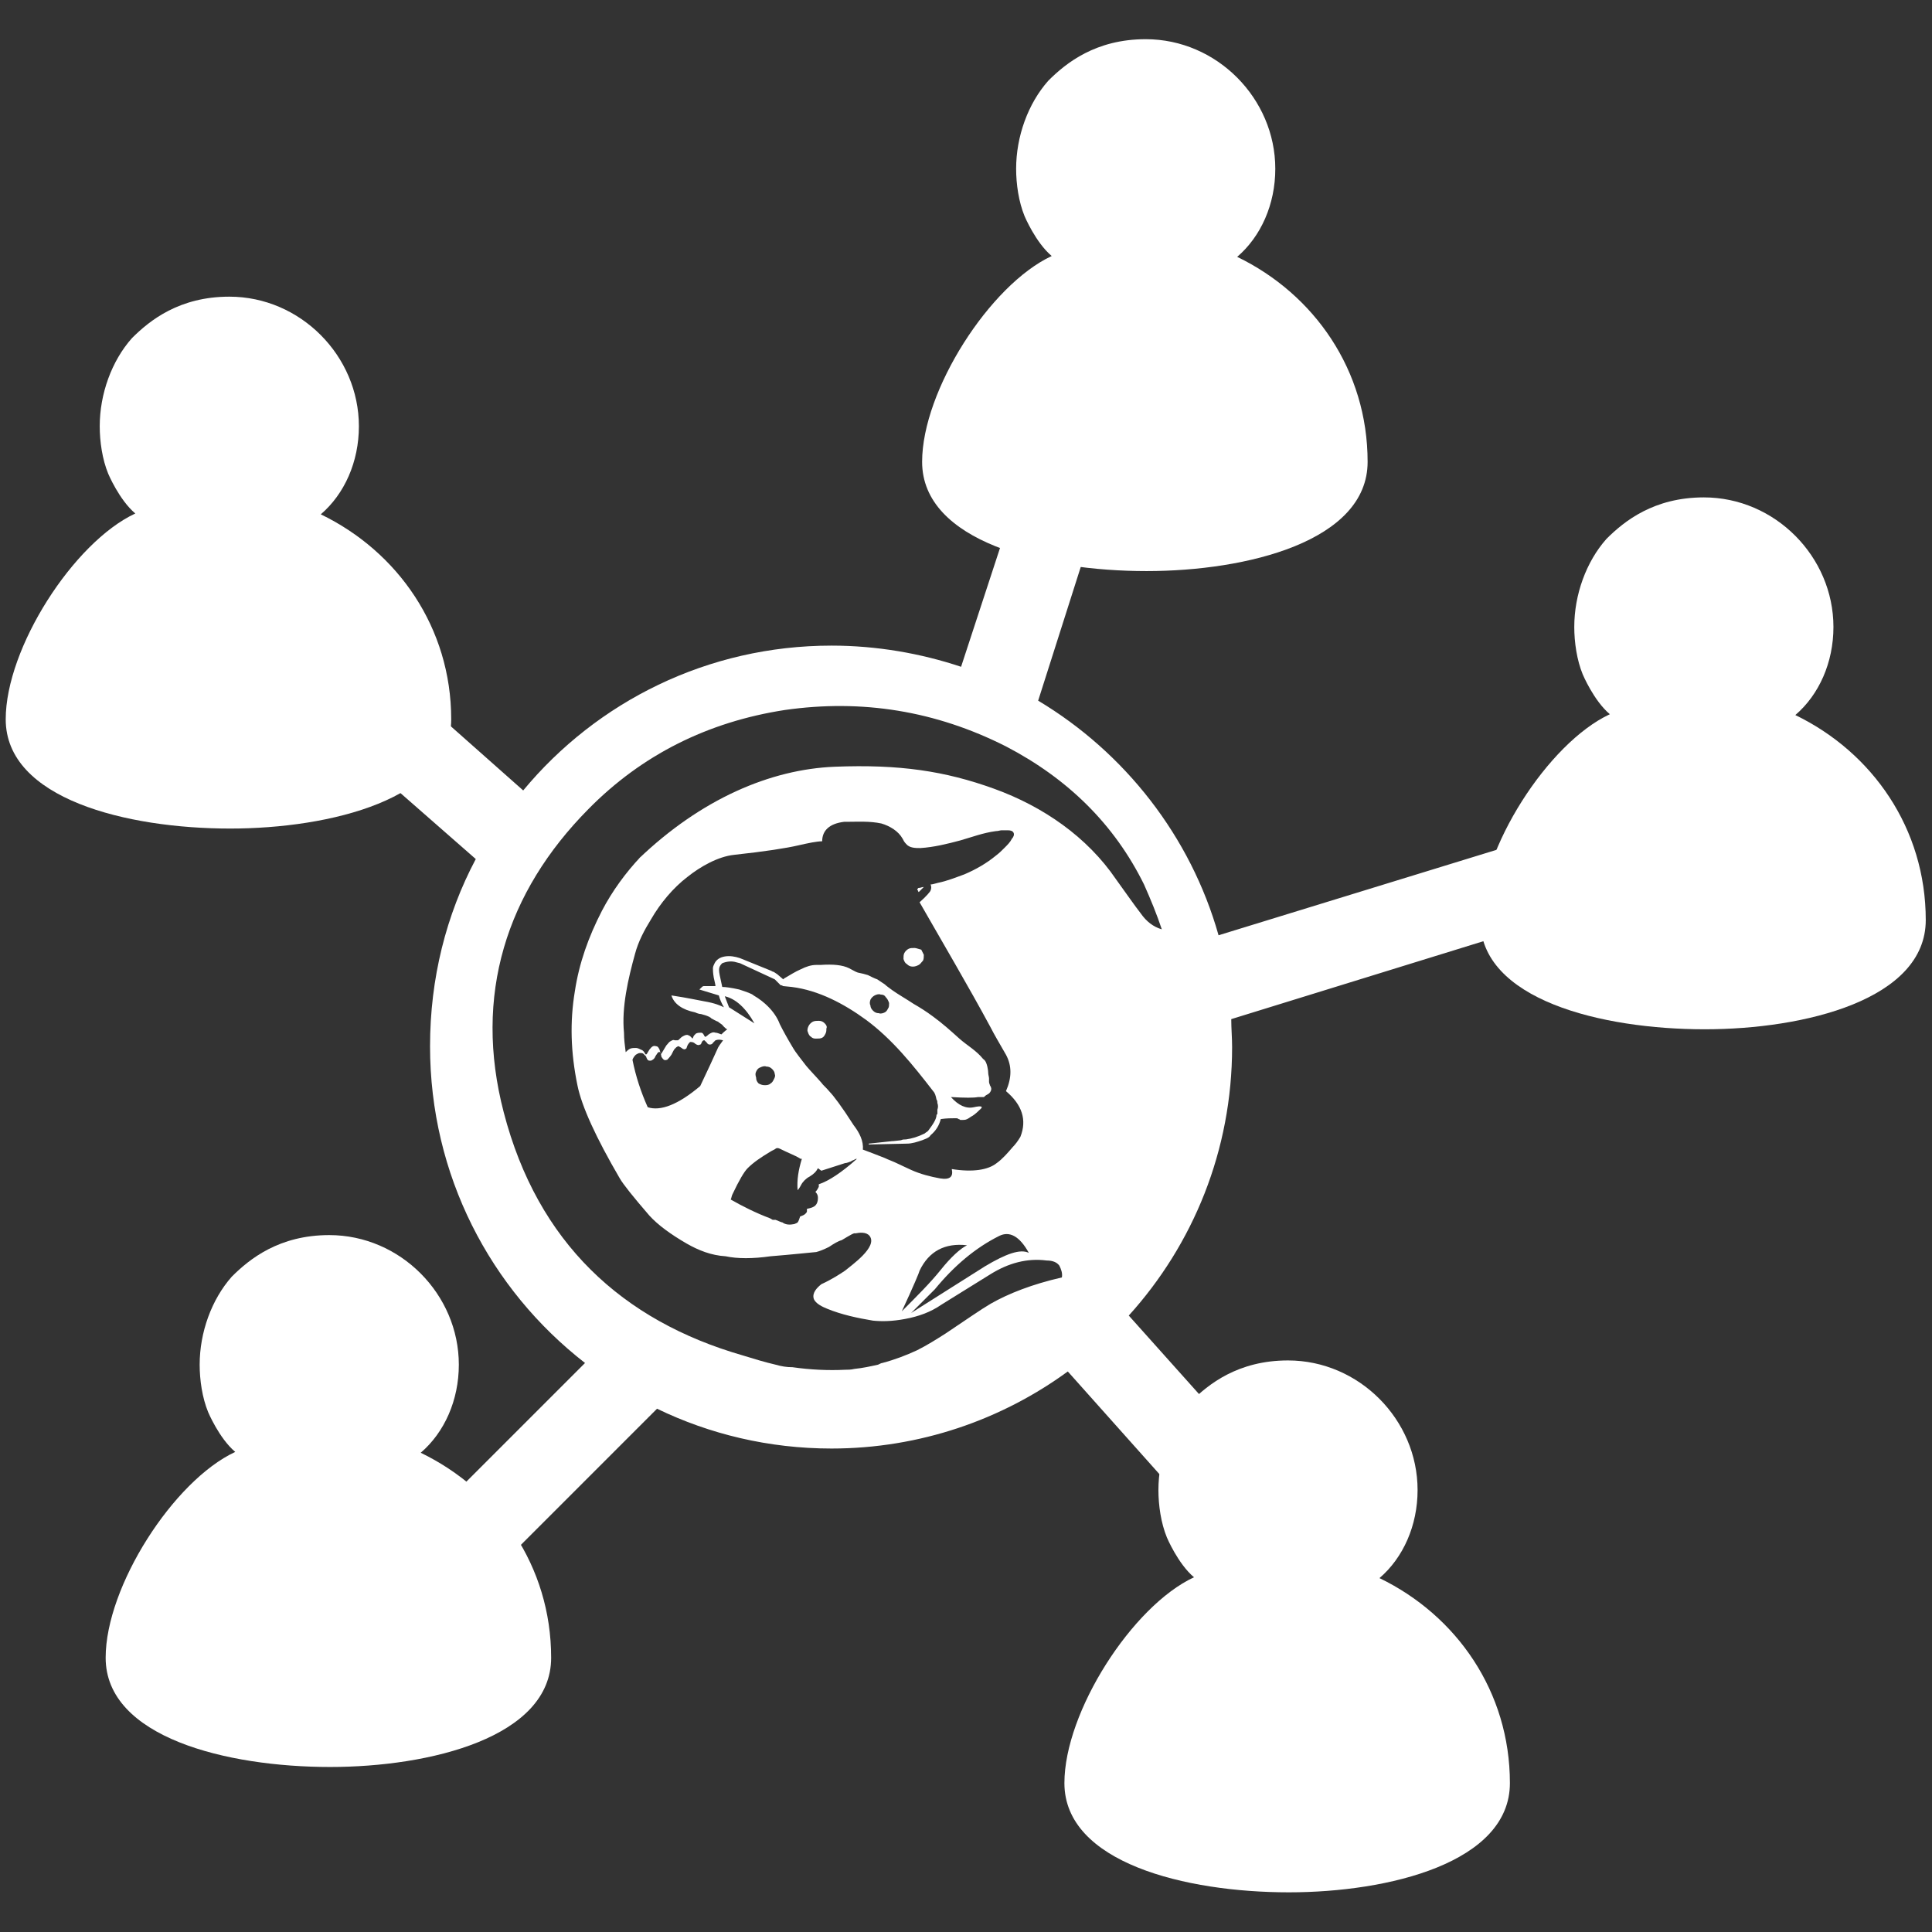 <?xml version="1.0" encoding="UTF-8" standalone="no"?>
<svg
   xmlns:dc="http://purl.org/dc/elements/1.1/"
   xmlns:cc="http://creativecommons.org/ns#"
   xmlns:rdf="http://www.w3.org/1999/02/22-rdf-syntax-ns#"
   xmlns:svg="http://www.w3.org/2000/svg"
   xmlns="http://www.w3.org/2000/svg"
   xmlns:sodipodi="http://sodipodi.sourceforge.net/DTD/sodipodi-0.dtd"
   xmlns:inkscape="http://www.inkscape.org/namespaces/inkscape"
   version="1.1"
   x="0px"
   y="0px"
   viewBox="0 0 352 352"
   xml:space="preserve"
   id="svg1291"
   sodipodi:docname="aniphi.svg"
   width="352"
   height="352"
   inkscape:version="1.0 (4035a4fb49, 2020-05-01)"><rect x="0" y="0" width="352" height="352" fill="#333333" stroke="none"/><defs
   id="defs1295">
	
	
	
	
	
	
	
	
	
	
	
	
</defs><sodipodi:namedview
   inkscape:document-rotation="0"
   pagecolor="#ffffff"
   bordercolor="#666666"
   borderopacity="1"
   objecttolerance="10"
   gridtolerance="10"
   guidetolerance="10"
   inkscape:pageopacity="0"
   inkscape:pageshadow="2"
   inkscape:window-width="1920"
   inkscape:window-height="1049"
   id="namedview1293"
   showgrid="false"
   inkscape:pagecheckerboard="true"
   inkscape:zoom="1.065833"
   inkscape:cx="272.28354"
   inkscape:cy="347.9987"
   inkscape:window-x="3286"
   inkscape:window-y="31"
   inkscape:window-maximized="1"
   inkscape:current-layer="g2413" />
<style
   type="text/css"
   id="style1081">
	.st0{display:none;}
	.st1{display:inline;}
	.st2{fill:#06848B;}
	.st3{display:inline;fill:#06848B;}
	.st4{display:inline;fill-rule:evenodd;clip-rule:evenodd;fill:#06848B;}
	.st5{fill:none;}
	.st6{font-family:'Verveine-Regular';}
	.st7{font-size:60px;}
</style>
<g
   id="Calque_2">
</g>
<g
   class="st0"
   id="Calque_1_1_">
		<g
   id="g1118"
   class="st1">
			<g
   id="g1092"
   class="st0">
				<g
   id="g1086"
   class="st1">
					<path
   id="path1084"
   d="M 146.8,125.7 H 143 l -16.4,16.4 c -1.4,1.4 -3.5,1.4 -4.9,0 l -16.4,-16.4 h -3.8 c -6.3,0 -11.5,5.2 -11.5,11.5 v 30.3 c 4.2,2.4 6.6,4.2 12.5,6.6 v -22.6 c 0,-1.7 1.4,-3.5 3.5,-3.5 1.7,0 3.5,1.7 3.5,3.5 v 24.7 c 10.1,2.4 19.9,2.8 29.6,0 v -25.1 c 0,-1.7 1.7,-3.5 3.5,-3.5 2.1,0 3.5,1.7 3.5,3.5 v 22.6 c 3.8,-1 9.8,-4.9 12.5,-6.6 V 136.8 C 158.3,131 153,125.7 146.8,125.7 Z m -19.2,38 c 0,2.1 -1.7,3.5 -3.5,3.5 -1.7,0 -3.5,-1.4 -3.5,-3.5 v -3.5 c 0,-1.7 1.7,-3.5 3.5,-3.5 1.7,0 3.5,1.7 3.5,3.5 z"
   class="st2" />
				</g>
				<g
   id="g1090"
   class="st1">
					<path
   id="path1088"
   d="m 124.1,59.9 c -32.7,0 -59.2,26.5 -59.2,59.2 0,26.1 14.6,38.3 17.8,42.8 0,0 0,0 0.3,0 v -24.7 c 0,-10.1 8.4,-18.5 18.5,-18.5 h 5.2 c 1,0 1.7,0.3 2.4,1 l 15,15 15,-15 c 0.7,-0.7 1.4,-1 2.4,-1 h 5.2 c 10.1,0 18.5,8.4 18.5,18.5 v 24.4 c 0.3,-0.3 0.7,-0.7 0.7,-0.7 11.1,-11.1 17.4,-25.8 17.4,-41.8 0,-32.7 -26.4,-59.2 -59.2,-59.2 z"
   class="st2" />
				</g>
			</g>
			<g
   id="g1116">
				<g
   id="g1096">
					<path
   id="path1094"
   d="m 79.9,70 c -1.7,1.7 -3.5,3.1 -4.9,4.9 L 63.2,63 c -4.5,5.2 -15,7.3 -24,7.3 C 27,70.3 12.7,66.8 12.7,57.4 12.7,46.6 19,37.5 28,33.4 25.2,30.6 23.5,26.8 23.5,23 c 0,-8.4 7,-15.3 15.3,-15.3 8.3,0 15.3,7 15.3,15.3 0,4.2 -1.7,8 -4.5,10.4 8.4,3.9 14.6,12.2 15.3,21.6 z"
   class="st2" />
				</g>
				<g
   id="g1102">
					<path
   id="path1098"
   d="m 235.6,214.2 c 0,9.4 -14.3,12.9 -26.1,12.9 -12.2,0 -26.5,-3.5 -26.5,-12.9 0,-8.4 4.2,-16 10.4,-20.9 l -25.1,-25.1 c 1.7,-1.4 3.5,-3.1 4.9,-4.9 l 21.9,21.9 c -0.7,-1.7 -1,-3.8 -1,-5.6 0,-3.8 1.4,-7.7 3.8,-10.4 2.1,-2.1 5.6,-4.9 11.5,-4.9 8.4,0 15.3,7 15.3,15.3 0,4.2 -1.7,8 -4.5,10.4 9.1,4.4 15.4,13.4 15.4,24.2 z"
   class="st2" />
					<path
   id="path1100"
   d="m 263.8,300.7 c 0,9.4 -14.3,12.9 -26.1,12.9 -12.2,0 -26.5,-3.5 -26.5,-12.9 0,-8.4 8,-20.9 15.3,-24.3 -1.9,-1.6 -3.2,-4.7 -3.2,-4.7 -0.7,-1.7 -1,-3.8 -1,-5.6 0,-3.8 1.4,-7.7 3.8,-10.4 2.1,-2.1 5.6,-4.9 11.5,-4.9 8.4,0 15.3,7 15.3,15.3 0,4.2 -1.7,8 -4.5,10.4 9.1,4.4 15.4,13.4 15.4,24.2 z"
   class="st2" />
				</g>
				<g
   id="g1106">
					<path
   id="path1104"
   d="m 79.9,168.6 -25.1,24.7 c 6.3,4.9 10.4,12.2 10.4,20.9 0,9.4 -14.3,12.9 -26.5,12.9 -12.2,0 -26.5,-3.5 -26.5,-12.9 0,-10.8 6.3,-19.9 15.3,-24 -2.8,-2.8 -4.5,-6.6 -4.5,-10.4 0,-8.4 7,-15.3 15.3,-15.3 8.3,0 15.3,7 15.3,15.3 0,2.1 -0.3,3.8 -1,5.6 l 21.6,-21.6 c 2.2,1.6 4,3 5.7,4.8 z"
   class="st2" />
				</g>
				<g
   id="g1110">
					<path
   id="path1108"
   d="M 82.7,162"
   class="st2" />
				</g>
				<g
   id="g1114">
					<path
   id="path1112"
   d="m 235.6,57.5 c 0,9.4 -14.3,12.9 -26.1,12.9 -9.4,0 -19.9,-2.1 -24.4,-7.3 l -11.8,11.8 c -1.4,-1.7 -3.1,-3.5 -4.9,-4.9 L 183,55.4 c 0.7,-9.8 7,-17.8 15.3,-21.6 -2.8,-2.8 -4.5,-6.6 -4.5,-10.4 0,-8.4 7,-15.3 15.3,-15.3 8.3,0 15.3,7 15.3,15.3 0,4.2 -1.7,8 -4.5,10.4 9.4,3.8 15.7,12.9 15.7,23.7 z"
   class="st2" />
				</g>
			</g>
		</g>
		<g
   id="g1124"
   class="st1">
			<path
   id="path1120"
   d="m 137.5,96.5 c 0,0 -1.6,2.2 -3.5,2.3 0,0 0,0 -0.1,0 -1.2,0 -2.3,-0.8 -3.5,-2.3 -0.3,-0.3 -0.7,-0.4 -1.1,-0.2 -0.3,0.3 -0.4,0.7 -0.2,1.1 1.4,2 3,2.9 4.7,2.9 h 0.1 c 2.8,-0.1 4.7,-2.9 4.8,-3 0.2,-0.4 0.1,-0.8 -0.2,-1.1 -0.3,-0.2 -0.8,-0.1 -1,0.3 z"
   class="st2" />
			<path
   id="path1122"
   d="m 124,57.5 c -33.3,0 -60.4,27 -60.4,60.4 0,33.4 27,60.4 60.4,60.4 33.3,0 60.4,-27 60.4,-60.4 0,-33.4 -27.1,-60.4 -60.4,-60.4 z m 43.6,66.1 c -2,1.1 -9.5,-4.8 -9.9,-5.5 -0.8,-1.6 -0.1,-1.5 -0.7,-2.1 -0.8,-0.9 -2.2,1.7 -1.5,2.6 0.8,0.9 9,5.7 10.1,7.7 0.6,1.2 -1.5,5.5 -1.7,6.9 -0.7,4.3 -1.2,8.6 -1.5,13 -5.3,-3.8 -1.3,-13.8 -6.9,-18 -1.9,-1.4 -7.5,-1.2 -10,-1.6 -3.5,-0.5 -6.2,-0.5 -9.6,-0.2 -4.5,0.4 -2.9,4.2 -4.4,6.7 -1.3,2.2 -5.6,5.4 -5.9,7.9 -0.8,7.5 -2.2,13.2 -4.9,20.3 -6.4,-6.6 -12.8,-13.3 -19.2,-19.9 -5.1,-5.3 -11.1,-7.4 -17.8,-10.5 6.7,-4.8 10.9,-10.2 14,-18 3.3,-8.4 7.2,-14.7 13.2,-21.4 -4.8,-2.4 -11.7,-3.6 -16.8,-0.7 -2.4,1.3 -14.3,10.5 -15.4,8 -1.7,-4.3 10.3,-12.1 12.7,-14 5.2,-4.1 10.5,-4.6 16.9,-6.1 5,-1.2 11.8,1.4 16.8,2.5 6.2,1.3 10.5,0.6 15.5,5.1 8.8,7.9 17.9,15.4 26.2,23.7 1.7,2.3 4,7.7 2.1,11.5 -0.2,0.9 -0.6,1.6 -1.3,2.1 z"
   class="st2" />
		</g>
	</g><g
   class="st0"
   id="Calque_2_3_">
		<g
   id="g1131"
   class="st1">
			<path
   id="path1127"
   d="m 53.2,92.1 14.5,12.7 c -3.5,6.6 -5.4,14.1 -5.4,22.1 0,15.2 7.1,28.7 18.3,37.4 l -19.3,19.3 c 1,1.9 5.5,6.3 7,6.9 l 20.8,-20.8 c 6.2,3 13.2,4.7 20.6,4.7 10.4,0 20.1,-3.4 27.9,-9.1 l 11.6,13 c 2.4,-1.2 7,-5.1 7.5,-6.3 l -11.9,-13.3 c 7.6,-8.4 12.2,-19.5 12.2,-31.7 0,-1.1 -0.1,-2.2 -0.1,-3.3 l 46.6,-14.4 c 0.3,-4 -3.3,-10 -3.2,-9.3 l -44.9,13.8 C 152.1,102.1 144.3,92.2 134.1,86.1 L 142,61.3 c 0.7,0.1 -6.2,-2.8 -9.3,-2.7 L 125,82.1 C 120.2,80.5 115,79.6 109.7,79.6 95.1,79.6 82,86.2 73.3,96.7 L 60.1,85 m 86,43 c -0.3,0.7 -0.6,1.2 -1.2,1.6 -1.6,0.9 -7.6,-3.8 -7.9,-4.4 -0.7,-1.2 -0.1,-1.2 -0.5,-1.7 -0.6,-0.7 -1.8,1.4 -1.2,2.1 0.6,0.7 7.3,4.6 8.1,6.2 0.5,0.9 -1.2,4.4 -1.4,5.6 -0.5,3.4 -0.9,6.9 -1.2,10.4 -4.3,-3 -1.1,-11.1 -5.6,-14.4 -1.5,-1.1 -6,-1 -8,-1.3 -2.8,-0.4 -4.9,-0.4 -7.7,-0.2 -3.6,0.3 -2.3,3.3 -3.5,5.3 -1,1.8 -4.5,4.4 -4.7,6.3 -0.7,6 -1.8,10.5 -3.9,16.2 -5.1,-5.3 -10.2,-10.6 -15.4,-16 -4.1,-4.3 -8.9,-5.9 -14.3,-8.4 5.4,-3.8 8.8,-8.2 11.2,-14.4 2.6,-6.7 5.8,-11.8 10.6,-17.1 -3.8,-1.9 -9.4,-2.9 -13.5,-0.6 -1.9,1.1 -11.4,8.4 -12.3,6.4 -1.4,-3.2 8.3,-9.5 10.1,-11 4.1,-3.3 8.4,-3.7 13.6,-4.9 4,-0.9 9.4,1.1 13.5,2 4.9,1 8.4,0.5 12.4,4.1 7,6.3 14.3,12.3 21,19 1.5,1.8 3.3,6.1 1.8,9.2 z"
   class="st2" />
			<path
   id="path1129"
   d="m 120.8,107.8 c 0,0 -1.3,1.8 -2.8,1.8 v 0 c -0.9,0 -1.9,-0.6 -2.8,-1.9 -0.2,-0.3 -0.6,-0.3 -0.9,-0.1 -0.3,0.2 -0.3,0.6 -0.1,0.9 1.1,1.6 2.4,2.4 3.8,2.4 0,0 0,0 0.1,0 2.2,0 3.8,-2.3 3.8,-2.4 0.2,-0.3 0.1,-0.7 -0.2,-0.9 -0.3,-0.1 -0.7,0 -0.9,0.2 z"
   class="st2" />
		</g>
		<circle
   id="circle1133"
   r="43.7"
   cy="343.4"
   cx="256.6" />
	</g><g
   class="st0"
   id="Calque_2_2_">
		<g
   id="g1140"
   class="st1">
			<path
   id="path1136"
   d="m 215.7,70.5 c -10.7,0 -19.5,8.8 -19.5,19.5 0,0.7 0,1.3 0.1,2 l -44.9,13.8 C 148.1,94.1 140.3,84.2 130.1,78.1 L 138,53.3 c 0.7,0.1 1.4,0.1 2.1,0.1 13.4,0 24.4,-11 24.4,-24.4 0,-13.4 -11,-24.4 -24.4,-24.4 v 0 c -13.4,0 -24.4,11 -24.4,24.4 0,9.3 5.3,17.5 13,21.6 L 121,74.1 C 116.2,72.5 111,71.6 105.7,71.6 91.1,71.6 78,78.2 69.3,88.7 L 56.1,77 c 2,-3.3 3.2,-7.2 3.2,-11.4 0,-12.1 -9.9,-22 -22,-22 -12.1,0 -22,9.9 -22,22 0,12.1 9.9,22 22,22 4.4,0 8.5,-1.3 11.9,-3.5 l 14.5,12.7 c -3.5,6.6 -5.4,14.1 -5.4,22.1 0,15.2 7.1,28.7 18.3,37.4 l -19.3,19.3 c -4.3,-3 -9.5,-4.8 -15.1,-4.8 -14.8,0 -26.9,12.1 -26.9,26.9 0,14.8 12.1,26.9 26.9,26.9 14.8,0 26.9,-12.1 26.9,-26.9 0,-5.7 -1.8,-10.8 -4.8,-15.2 l 20.8,-20.8 c 6.2,3 13.2,4.7 20.6,4.7 10.4,0 20.1,-3.4 27.9,-9.1 l 11.6,13 c -3.3,4.2 -5.3,9.4 -5.3,15.1 0,13.4 11,24.4 24.4,24.4 13.4,0 24.4,-11 24.4,-24.4 0,-13.4 -11,-24.4 -24.4,-24.4 -4.2,0 -8.1,1.1 -11.6,3 l -11.9,-13.3 c 7.6,-8.4 12.2,-19.5 12.2,-31.7 0,-1.1 -0.1,-2.2 -0.1,-3.3 l 46.6,-14.4 c 3.5,5.1 9.4,8.4 16,8.4 10.7,0 19.5,-8.8 19.5,-19.5 0,-10.7 -8.6,-19.7 -19.3,-19.7 z M 142.1,120 c -0.3,0.7 -0.6,1.2 -1.2,1.6 -1.6,0.9 -7.6,-3.8 -7.9,-4.4 -0.7,-1.2 -0.1,-1.2 -0.5,-1.7 -0.6,-0.7 -1.8,1.4 -1.2,2.1 0.6,0.7 7.3,4.6 8.1,6.2 0.5,0.9 -1.2,4.4 -1.4,5.6 -0.5,3.4 -0.9,6.9 -1.2,10.4 -4.3,-3 -1.1,-11.1 -5.6,-14.4 -1.5,-1.1 -6,-1 -8,-1.3 -2.8,-0.4 -4.9,-0.4 -7.7,-0.2 -3.6,0.3 -2.3,3.3 -3.5,5.3 -1,1.8 -4.5,4.4 -4.7,6.3 -0.7,6 -1.8,10.5 -3.9,16.2 -5.1,-5.3 -10.2,-10.6 -15.4,-16 -4.1,-4.3 -8.9,-5.9 -14.3,-8.4 5.4,-3.8 8.8,-8.2 11.2,-14.4 2.6,-6.7 5.8,-11.8 10.6,-17.1 -3.8,-1.9 -9.4,-2.9 -13.5,-0.6 -1.9,1.1 -11.4,8.4 -12.3,6.4 -1.4,-3.2 8.3,-9.5 10.1,-11 4.1,-3.3 8.4,-3.7 13.6,-4.9 4,-0.9 9.4,1.1 13.5,2 4.9,1 8.4,0.5 12.4,4.1 7,6.3 14.3,12.3 21,19 1.5,1.8 3.3,6.1 1.8,9.2 z"
   class="st2" />
			<path
   id="path1138"
   d="m 116.8,99.8 c 0,0 -1.3,1.8 -2.8,1.8 v 0 c -0.9,0 -1.9,-0.6 -2.8,-1.9 -0.2,-0.3 -0.6,-0.3 -0.9,-0.1 -0.3,0.2 -0.3,0.6 -0.1,0.9 1.1,1.6 2.4,2.4 3.8,2.4 0,0 0,0 0.1,0 2.2,0 3.8,-2.3 3.8,-2.4 0.2,-0.3 0.1,-0.7 -0.2,-0.9 -0.3,-0.1 -0.7,0 -0.9,0.2 z"
   class="st2" />
		</g>
		<circle
   id="circle1142"
   r="43.7"
   cy="343.4"
   cx="256.6" />
	</g><g
   class="st0"
   id="Calque_3">
		<g
   id="g1257"
   class="st1">
			<path
   id="path1145"
   d="m 71.7,48.3 c 9.8,0 17.8,-8 17.8,-17.8 0,-9.8 -8,-17.8 -17.8,-17.8 -9.8,0 -17.8,8 -17.8,17.8 0,9.8 8,17.8 17.8,17.8 z m 0,-3.6 c -7.8,0 -14.2,-6.4 -14.2,-14.2 0,-0.6 0.1,-1.2 0.1,-1.8 h 13.2 c 1,0 1.9,-0.4 2.5,-1.1 l 1.5,-1.5 c 1.4,-1.4 3.7,-1.4 5,0 l 1.5,1.5 c 0.7,0.7 1.6,1 2.5,1 h 2 c 0.1,0.6 0.1,1.2 0.1,1.8 0,7.9 -6.4,14.3 -14.2,14.3 z"
   class="st2" />
			<path
   id="path1147"
   d="m 85.9,110.5 c 0,22.6 18.3,40.9 40.9,40.9 22.6,0 40.9,-18.3 40.9,-40.9 0,-22.6 -18.3,-40.9 -40.9,-40.9 -22.6,0 -40.9,18.3 -40.9,40.9 z m 27.7,-34.9 c 1.4,1.5 4.6,3.4 11.8,3.4 7.8,0 11.9,-2.3 13.8,-3.8 4.7,1.7 9,4.2 12.7,7.5 h -10 c -0.9,0 -1.6,0.5 -2,1.3 -0.5,1.2 -2.1,1.7 -3.2,0.9 l -0.8,-0.5 c -0.5,-0.4 -1.2,-0.5 -1.8,-0.3 l -9.1,2.6 c -0.6,0.2 -1.1,0.6 -1.4,1.1 l -1.9,4 c -0.2,0.4 -0.5,0.7 -0.9,1 l -4,2.2 c -0.7,0.4 -1.1,1.1 -1.1,1.9 V 97 c 0,1.2 1,2.2 2.2,2.2 h 6.6 c 0.9,0 1.5,0.7 1.5,1.5 0,0.9 0.7,1.5 1.5,1.5 h 1.7 c 0.9,0 1.5,-0.7 1.5,-1.5 v -1.8 l 6,3.4 0.3,3.5 -1.9,-1.9 h -8.4 c -4.7,0 -9.2,1.8 -12.5,5.1 -1.1,1 -1.7,2.4 -1.7,3.9 0,1.5 0.6,2.9 1.6,3.9 l 0.3,0.3 c 1,1 2.4,1.6 3.9,1.6 h 2.9 c 1.5,0 2.8,1.2 2.8,2.8 v 1.3 l -2.4,7.5 c -0.5,1.7 -0.1,3.6 1.2,4.9 v 0 c 0.9,0.9 2.1,1.4 3.4,1.4 4.2,0 8,-2.5 9.6,-6.4 l 1,-2.5 c 2.3,-5.5 3.5,-11.4 3.5,-17.3 h 1.3 c 0.9,0 1.7,-0.8 1.7,-1.7 v -1.3 c 0,-0.9 0.8,-1.7 1.7,-1.7 0.9,0 1.7,-0.8 1.7,-1.7 v -4.4 l 10.5,10.5 c 1.8,1.8 4.3,2.9 6.9,3.1 -1.1,15 -11,27.5 -24.5,32.4 -1.3,-1.5 -4.4,-3.6 -11.9,-3.6 -7.5,0 -11.6,2.1 -13.6,3.6 -2,-0.7 -4,-1.6 -5.8,-2.7 v -3.2 c 0,-1.1 -0.3,-2.1 -0.8,-3 l -4.3,-7.5 c -0.5,-0.9 -0.8,-2 -0.8,-3 V 123 c 0,-1.7 -0.7,-3.2 -1.9,-4.4 -1.1,-1.1 -2.6,-1.7 -4.2,-1.7 H 90.1 C 90,116.4 89.9,116 89.9,115.5 l 3.5,-3.3 c 2.2,-2.1 3.7,-4.9 4.2,-7.9 0.7,-4.3 3.3,-8 7.1,-10 l 3.2,-1.7 c 1.7,-0.9 2.8,-2.7 2.8,-4.6 0,-2.9 -2.3,-5.2 -5.2,-5.2 H 102 c 3.3,-3.1 7.2,-5.5 11.6,-7.2 z"
   class="st2" />
			<path
   id="path1149"
   d="m 226.4,90.9 c 0,-4.9 -4,-8.9 -8.9,-8.9 -4.9,0 -8.9,4 -8.9,8.9 0,0.6 0.1,1.2 0.2,1.8 -0.1,0 -0.1,0 -0.2,0 -9.8,0 -17.8,8 -17.8,17.8 0,9.8 8,17.8 17.8,17.8 9.8,0 17.8,-8 17.8,-17.8 0,-4.6 -1.7,-8.7 -4.5,-11.9 2.7,-1.5 4.5,-4.3 4.5,-7.7 z m -17.7,33.8 c -7.5,0 -13.6,-5.8 -14.2,-13.1 8.6,-0.9 12.5,-6.3 14.2,-10.4 1.6,5 5.3,11.1 14,11.5 -1.1,6.8 -7,12 -14,12 z"
   class="st2" />
			<path
   id="path1151"
   d="m 62.6,118.7 c 0.3,2 0.5,4 0.5,6.1 0,1.6 1.3,2.9 2.9,2.9 1.6,0 2.9,-1.3 2.9,-2.9 0,-3.2 -0.4,-6.5 -1,-9.3 0.5,0.2 1.1,0.5 1.7,0.7 0.3,0.1 0.6,0.2 0.9,0.2 1.2,0 2.3,-0.7 2.7,-1.9 0.5,-1.5 -0.3,-3.1 -1.8,-3.6 -4.8,-1.6 -5.6,-5.7 -5.6,-5.8 0,-0.2 -0.1,-0.3 -0.1,-0.4 C 63.1,96.1 54.5,92.9 51.4,92 50,89.7 47.3,87.7 42.7,87.7 c -5.6,0 -8.3,2.9 -10.5,5.3 -1.9,2.1 -3.1,3.4 -6.2,3.4 -1.6,0 -2.9,1.3 -2.9,2.9 0,1.6 1.3,2.9 2.9,2.9 1.2,0 2.3,-0.2 3.2,-0.4 -1.3,0.9 -2.5,1.4 -3.2,1.4 -1.6,0 -2.9,1.3 -2.9,2.9 0,1.6 1.3,2.9 2.9,2.9 0.9,0 1.9,-0.2 3,-0.6 0,0.1 0,0.2 0,0.2 -1.2,0.8 -2.3,1.2 -2.9,1.2 -1.6,0 -2.9,1.3 -2.9,2.9 0,1.6 1.3,2.9 2.9,2.9 1,0 2.1,-0.2 3.2,-0.7 -2.2,1.9 -4.8,3.2 -6.9,3.2 -1.6,0 -2.9,1.3 -2.9,2.9 0,1.6 1.3,2.9 2.9,2.9 2.8,0 5.8,-1.1 8.4,-2.9 -1.2,1.6 -2.7,2.8 -4.4,3.4 -1.5,0.5 -2.2,2.2 -1.7,3.7 0.4,1.2 1.5,1.9 2.7,1.9 0.3,0 0.7,-0.1 1,-0.2 2.7,-1 5.1,-2.8 7,-5.3 3.1,2.5 7,4 11.3,4 7,-0.2 12.9,-4.1 15.9,-9.8 z m -15.8,6 c -3.6,0 -6.9,-1.4 -9.4,-3.6 -1.1,-1 -2.1,-2.2 -2.9,-3.5 -0.4,-0.7 -0.8,-1.4 -1.1,-2.2 -0.3,-0.8 -0.6,-1.7 -0.7,-2.6 -0.1,-0.7 -0.2,-1.4 -0.2,-2.1 0,-0.1 0,-0.2 0,-0.3 0,-0.4 0,-0.8 0.1,-1.2 0.2,0 0.5,0 0.7,0 1.3,-0.1 2.5,-0.3 3.6,-0.6 0.9,-0.3 1.8,-0.6 2.6,-1 4.4,-2.3 6.2,-6.5 6.9,-9.9 0.2,3 1.1,6.3 3.7,7.6 1.5,0.7 2.6,1.9 3.1,3.4 0.8,2.5 2.6,5.9 7.1,6.4 -2,5.6 -7.3,9.6 -13.5,9.6 z"
   class="st2" />
			<path
   id="path1153"
   d="m 149.4,35.8 h 1.8 c 1,0 1.8,-0.8 1.8,-1.8 0,-1 -0.8,-1.8 -1.8,-1.8 h -1.8 c -1,0 -1.8,0.8 -1.8,1.8 0,1 0.8,1.8 1.8,1.8 z"
   class="st2" />
			<path
   id="path1155"
   d="m 96,35.8 h 1.8 c 1,0 1.8,-0.8 1.8,-1.8 0,-1 -0.8,-1.8 -1.8,-1.8 H 96 c -1,0 -1.8,0.8 -1.8,1.8 0,1 0.8,1.8 1.8,1.8 z"
   class="st2" />
			<path
   id="path1157"
   d="m 113.8,35.8 h 1.8 c 1,0 1.8,-0.8 1.8,-1.8 0,-1 -0.8,-1.8 -1.8,-1.8 h -1.8 c -1,0 -1.8,0.8 -1.8,1.8 0,1 0.8,1.8 1.8,1.8 z"
   class="st2" />
			<path
   id="path1159"
   d="m 122.7,35.8 h 1.8 c 1,0 1.8,-0.8 1.8,-1.8 0,-1 -0.8,-1.8 -1.8,-1.8 h -1.8 c -1,0 -1.8,0.8 -1.8,1.8 0,1 0.8,1.8 1.8,1.8 z"
   class="st2" />
			<path
   id="path1161"
   d="m 131.6,35.8 h 1.8 c 1,0 1.8,-0.8 1.8,-1.8 0,-1 -0.8,-1.8 -1.8,-1.8 h -1.8 c -1,0 -1.8,0.8 -1.8,1.8 0,1 0.8,1.8 1.8,1.8 z"
   class="st2" />
			<path
   id="path1163"
   d="m 140.5,35.8 h 1.8 c 1,0 1.8,-0.8 1.8,-1.8 0,-1 -0.8,-1.8 -1.8,-1.8 h -1.8 c -1,0 -1.8,0.8 -1.8,1.8 0,1 0.8,1.8 1.8,1.8 z"
   class="st2" />
			<path
   id="path1165"
   d="m 104.9,35.8 h 1.8 c 1,0 1.8,-0.8 1.8,-1.8 0,-1 -0.8,-1.8 -1.8,-1.8 h -1.8 c -1,0 -1.8,0.8 -1.8,1.8 0,1 0.8,1.8 1.8,1.8 z"
   class="st2" />
			<path
   id="path1167"
   d="m 135.7,181.7 h -1.8 c -1,0 -1.8,0.8 -1.8,1.8 0,1 0.8,1.8 1.8,1.8 h 1.8 c 1,0 1.8,-0.8 1.8,-1.8 0,-1 -0.8,-1.8 -1.8,-1.8 z"
   class="st2" />
			<path
   id="path1169"
   d="M 126.8,181.7 H 125 c -1,0 -1.8,0.8 -1.8,1.8 0,1 0.8,1.8 1.8,1.8 h 1.8 c 1,0 1.8,-0.8 1.8,-1.8 0,-1 -0.8,-1.8 -1.8,-1.8 z"
   class="st2" />
			<path
   id="path1171"
   d="m 117.9,181.7 h -1.8 c -1,0 -1.8,0.8 -1.8,1.8 0,1 0.8,1.8 1.8,1.8 h 1.8 c 1,0 1.8,-0.8 1.8,-1.8 0,-1 -0.8,-1.8 -1.8,-1.8 z"
   class="st2" />
			<path
   id="path1173"
   d="m 144.6,181.7 h -1.8 c -1,0 -1.8,0.8 -1.8,1.8 0,1 0.8,1.8 1.8,1.8 h 1.8 c 1,0 1.8,-0.8 1.8,-1.8 0,-1 -0.8,-1.8 -1.8,-1.8 z"
   class="st2" />
			<path
   id="path1175"
   d="m 100.2,181.7 h -1.8 c -1,0 -1.8,0.8 -1.8,1.8 0,1 0.8,1.8 1.8,1.8 h 1.8 c 1,0 1.8,-0.8 1.8,-1.8 0,-1 -0.9,-1.8 -1.8,-1.8 z"
   class="st2" />
			<path
   id="path1177"
   d="m 109,181.7 h -1.8 c -1,0 -1.8,0.8 -1.8,1.8 0,1 0.8,1.8 1.8,1.8 h 1.8 c 1,0 1.8,-0.8 1.8,-1.8 0,-1 -0.8,-1.8 -1.8,-1.8 z"
   class="st2" />
			<path
   id="path1179"
   d="m 153.5,181.7 h -1.8 c -1,0 -1.8,0.8 -1.8,1.8 0,1 0.8,1.8 1.8,1.8 h 1.8 c 1,0 1.8,-0.8 1.8,-1.8 0,-1 -0.8,-1.8 -1.8,-1.8 z"
   class="st2" />
			<path
   id="path1181"
   d="m 82.4,105.2 h -1.8 c -1,0 -1.8,0.8 -1.8,1.8 0,1 0.8,1.8 1.8,1.8 h 1.8 c 1,0 1.8,-0.8 1.8,-1.8 0,-1 -0.9,-1.8 -1.8,-1.8 z"
   class="st2" />
			<path
   id="path1183"
   d="m 71.7,108.7 h 1.8 c 1,0 1.8,-0.8 1.8,-1.8 0,-1 -0.8,-1.8 -1.8,-1.8 h -1.8 c -1,0 -1.8,0.8 -1.8,1.8 0,1 0.8,1.8 1.8,1.8 z"
   class="st2" />
			<path
   id="path1185"
   d="m 173.1,105.2 c -1,0 -1.8,0.8 -1.8,1.8 0,1 0.8,1.8 1.8,1.8 h 1.8 c 1,0 1.8,-0.8 1.8,-1.8 0,-1 -0.8,-1.8 -1.8,-1.8 z"
   class="st2" />
			<path
   id="path1187"
   d="m 185.5,107 c 0,-1 -0.8,-1.8 -1.8,-1.8 H 182 c -1,0 -1.8,0.8 -1.8,1.8 0,1 0.8,1.8 1.8,1.8 h 1.8 c 0.9,-0.1 1.7,-0.9 1.7,-1.8 z"
   class="st2" />
			<path
   id="path1189"
   d="m 59.1,152 c 0.3,0.6 0.9,1 1.6,1 0.3,0 0.5,-0.1 0.8,-0.2 0.9,-0.4 1.2,-1.5 0.8,-2.4 l -0.8,-1.6 c -0.4,-0.9 -1.5,-1.2 -2.4,-0.8 -0.9,0.4 -1.2,1.5 -0.8,2.4 z"
   class="st2" />
			<path
   id="path1191"
   d="m 55.2,144 c 0.3,0.6 0.9,1 1.6,1 0.3,0 0.5,-0.1 0.8,-0.2 0.9,-0.4 1.2,-1.5 0.8,-2.4 l -0.8,-1.6 c -0.4,-0.9 -1.5,-1.2 -2.4,-0.8 -0.9,0.4 -1.2,1.5 -0.8,2.4 z"
   class="st2" />
			<path
   id="path1193"
   d="m 63.1,160 c 0.3,0.6 0.9,1 1.6,1 0.3,0 0.5,-0.1 0.8,-0.2 0.9,-0.4 1.2,-1.5 0.8,-2.4 l -0.8,-1.6 c -0.4,-0.9 -1.5,-1.2 -2.4,-0.8 -0.9,0.4 -1.2,1.5 -0.8,2.4 z"
   class="st2" />
			<path
   id="path1195"
   d="m 53.6,132.9 c -0.4,-0.9 -1.5,-1.2 -2.4,-0.8 -0.9,0.4 -1.2,1.5 -0.8,2.4 l 0.8,1.6 c 0.3,0.6 0.9,1 1.6,1 0.3,0 0.5,-0.1 0.8,-0.2 0.9,-0.4 1.2,-1.5 0.8,-2.4 z"
   class="st2" />
			<path
   id="path1197"
   d="m 185.4,165 c 0.3,0.1 0.5,0.2 0.8,0.2 0.7,0 1.3,-0.4 1.6,-1 l 0.5,-0.9 c 0.4,-0.9 0.1,-1.9 -0.8,-2.4 -0.9,-0.4 -1.9,-0.1 -2.4,0.8 l -0.5,0.9 c -0.4,0.9 -0.1,2 0.8,2.4 z"
   class="st2" />
			<path
   id="path1199"
   d="m 199.3,136.9 c -0.9,-0.4 -1.9,-0.1 -2.4,0.8 l -0.8,1.6 c -0.4,0.9 -0.1,1.9 0.8,2.4 0.3,0.1 0.5,0.2 0.8,0.2 0.7,0 1.3,-0.4 1.6,-1 l 0.8,-1.6 c 0.4,-0.9 0,-1.9 -0.8,-2.4 z"
   class="st2" />
			<path
   id="path1201"
   d="m 193,149.7 c 0.3,0.1 0.5,0.2 0.8,0.2 0.7,0 1.3,-0.4 1.6,-1 l 0.8,-1.6 c 0.4,-0.9 0.1,-1.9 -0.8,-2.4 -0.9,-0.4 -1.9,-0.1 -2.4,0.8 l -0.8,1.6 c -0.5,0.9 -0.1,2 0.8,2.4 z"
   class="st2" />
			<path
   id="path1203"
   d="m 203.2,129 c -0.9,-0.4 -1.9,-0.1 -2.4,0.8 l -0.8,1.6 c -0.4,0.9 -0.1,1.9 0.8,2.4 0.3,0.1 0.5,0.2 0.8,0.2 0.7,0 1.3,-0.4 1.6,-1 l 0.8,-1.6 c 0.4,-0.9 0.1,-2 -0.8,-2.4 z"
   class="st2" />
			<path
   id="path1205"
   d="m 191.4,152.9 c -0.9,-0.4 -1.9,-0.1 -2.4,0.8 l -0.8,1.6 c -0.4,0.9 -0.1,1.9 0.8,2.4 0.3,0.1 0.5,0.2 0.8,0.2 0.7,0 1.3,-0.4 1.6,-1 l 0.8,-1.6 c 0.4,-0.9 0.1,-2 -0.8,-2.4 z"
   class="st2" />
			<path
   id="path1207"
   d="m 194.6,74.1 c 0.3,0.6 0.9,1 1.6,1 0.3,0 0.5,-0.1 0.8,-0.2 0.9,-0.4 1.2,-1.5 0.8,-2.4 L 197,71 c -0.4,-0.9 -1.5,-1.2 -2.4,-0.8 -0.9,0.4 -1.2,1.5 -0.8,2.4 z"
   class="st2" />
			<path
   id="path1209"
   d="m 192.2,67.2 c 0.3,0 0.5,-0.1 0.8,-0.2 0.9,-0.4 1.2,-1.5 0.8,-2.4 L 193,63 c -0.4,-0.9 -1.5,-1.2 -2.4,-0.8 -0.9,0.4 -1.2,1.5 -0.8,2.4 l 0.8,1.6 c 0.3,0.6 1,1 1.6,1 z"
   class="st2" />
			<path
   id="path1211"
   d="m 188.3,59.2 c 0.3,0 0.5,-0.1 0.8,-0.2 0.9,-0.4 1.2,-1.5 0.8,-2.4 L 189.1,55 c -0.4,-0.9 -1.5,-1.2 -2.4,-0.8 -0.9,0.4 -1.2,1.5 -0.8,2.4 l 0.8,1.6 c 0.3,0.6 0.9,1 1.6,1 z"
   class="st2" />
			<path
   id="path1213"
   d="m 198.5,82.1 c 0.3,0.6 0.9,1 1.6,1 0.3,0 0.5,-0.1 0.8,-0.2 0.9,-0.4 1.2,-1.5 0.8,-2.4 l -0.8,-1.6 c -0.4,-0.9 -1.5,-1.2 -2.4,-0.8 -0.9,0.4 -1.2,1.5 -0.8,2.4 z"
   class="st2" />
			<path
   id="path1215"
   d="m 202.3,89.9 c 0.3,0.6 0.9,1 1.6,1 0.3,0 0.5,-0.1 0.8,-0.2 0.9,-0.4 1.2,-1.5 0.8,-2.4 l -0.7,-1.4 c -0.4,-0.9 -1.5,-1.2 -2.4,-0.8 -0.9,0.4 -1.2,1.5 -0.8,2.4 z"
   class="st2" />
			<path
   id="path1217"
   d="m 155.5,145.7 c -0.5,-0.8 -1.6,-1 -2.5,-0.5 -0.8,0.5 -1,1.6 -0.5,2.5 l 1,1.5 c 0.3,0.5 0.9,0.8 1.5,0.8 0.3,0 0.7,-0.1 1,-0.3 0.8,-0.5 1,-1.6 0.5,-2.5 z"
   class="st2" />
			<path
   id="path1219"
   d="m 160.4,153.1 c -0.5,-0.8 -1.6,-1 -2.5,-0.5 -0.8,0.5 -1,1.6 -0.5,2.5 l 1,1.5 c 0.3,0.5 0.9,0.8 1.5,0.8 0.3,0 0.7,-0.1 1,-0.3 0.8,-0.5 1,-1.6 0.5,-2.5 z"
   class="st2" />
			<path
   id="path1221"
   d="m 167.7,167.5 c -0.8,0.5 -1,1.6 -0.5,2.5 l 0.5,0.7 c 0.3,0.5 0.9,0.8 1.5,0.8 0.3,0 0.7,-0.1 1,-0.3 0.8,-0.5 1,-1.6 0.5,-2.5 l -0.5,-0.7 c -0.6,-0.8 -1.7,-1 -2.5,-0.5 z"
   class="st2" />
			<path
   id="path1223"
   d="m 165.7,164.5 c 0.8,-0.5 1,-1.6 0.5,-2.5 l -1,-1.5 c -0.5,-0.8 -1.6,-1 -2.5,-0.5 -0.8,0.5 -1,1.6 -0.5,2.5 l 1,1.5 c 0.3,0.5 0.9,0.8 1.5,0.8 0.4,0 0.7,-0.1 1,-0.3 z"
   class="st2" />
			<path
   id="path1225"
   d="m 96.9,152.6 c -0.8,-0.5 -1.9,-0.3 -2.5,0.5 l -1,1.5 c -0.5,0.8 -0.3,1.9 0.5,2.5 0.3,0.2 0.6,0.3 1,0.3 0.6,0 1.1,-0.3 1.5,-0.8 l 1,-1.5 c 0.6,-0.8 0.3,-1.9 -0.5,-2.5 z"
   class="st2" />
			<path
   id="path1227"
   d="m 89.6,160.6 -1,1.5 c -0.5,0.8 -0.3,1.9 0.5,2.5 0.3,0.2 0.6,0.3 1,0.3 0.6,0 1.1,-0.3 1.5,-0.8 l 1,-1.5 c 0.5,-0.8 0.3,-1.9 -0.5,-2.5 -0.9,-0.6 -2,-0.3 -2.5,0.5 z"
   class="st2" />
			<path
   id="path1229"
   d="m 101.8,145.2 c -0.8,-0.5 -1.9,-0.3 -2.5,0.5 l -1,1.5 c -0.5,0.8 -0.3,1.9 0.5,2.5 0.3,0.2 0.6,0.3 1,0.3 0.6,0 1.1,-0.3 1.5,-0.8 l 1,-1.5 c 0.6,-0.8 0.3,-1.9 -0.5,-2.5 z"
   class="st2" />
			<path
   id="path1231"
   d="m 88.4,58.6 1.1,1.4 c 0.4,0.4 0.9,0.7 1.4,0.7 0.4,0 0.8,-0.1 1.1,-0.4 0.8,-0.6 0.9,-1.7 0.3,-2.5 l -1.1,-1.4 c -0.6,-0.8 -1.7,-0.9 -2.5,-0.3 -0.8,0.6 -0.9,1.7 -0.3,2.5 z"
   class="st2" />
			<path
   id="path1233"
   d="m 95,66.9 c 0.4,0.4 0.9,0.7 1.4,0.7 0.4,0 0.8,-0.1 1.1,-0.4 0.8,-0.6 0.9,-1.7 0.3,-2.5 L 96.7,63.3 C 96.1,62.5 95,62.4 94.2,63 c -0.8,0.6 -0.9,1.7 -0.3,2.5 z"
   class="st2" />
			<path
   id="path1235"
   d="m 86.5,53.3 c 0.8,-0.6 0.9,-1.7 0.3,-2.5 l -1.1,-1.4 c -0.6,-0.8 -1.7,-0.9 -2.5,-0.3 -0.8,0.6 -0.9,1.7 -0.3,2.5 L 84,53 c 0.4,0.4 0.9,0.7 1.4,0.7 0.4,0 0.7,-0.2 1.1,-0.4 z"
   class="st2" />
			<path
   id="path1237"
   d="m 99.4,72.5 1.1,1.4 c 0.4,0.4 0.9,0.7 1.4,0.7 0.4,0 0.8,-0.1 1.1,-0.4 0.8,-0.6 0.9,-1.7 0.3,-2.5 l -1.1,-1.4 c -0.6,-0.8 -1.7,-0.9 -2.5,-0.3 -0.7,0.6 -0.9,1.8 -0.3,2.5 z"
   class="st2" />
			<path
   id="path1239"
   d="m 160.7,58 v 0 c -0.6,0.9 -0.3,2 0.5,2.5 0.3,0.2 0.6,0.3 0.9,0.3 0.6,0 1.2,-0.3 1.5,-0.8 0.5,-0.8 0.3,-1.9 -0.5,-2.5 -0.8,-0.5 -1.9,-0.3 -2.4,0.5 z"
   class="st2" />
			<path
   id="path1241"
   d="m 156.3,68 c 0.3,0.2 0.6,0.3 1,0.3 0.6,0 1.1,-0.3 1.5,-0.8 l 1,-1.5 c 0.5,-0.8 0.3,-1.9 -0.5,-2.5 -0.8,-0.5 -1.9,-0.3 -2.5,0.5 l -1,1.5 c -0.6,0.8 -0.3,1.9 0.5,2.5 z"
   class="st2" />
			<path
   id="path1243"
   d="m 151.9,71.5 -1,1.5 c -0.5,0.8 -0.3,1.9 0.5,2.5 0.3,0.2 0.6,0.3 1,0.3 0.6,0 1.1,-0.3 1.5,-0.8 l 1,-1.5 c 0.5,-0.8 0.3,-1.9 -0.5,-2.5 -0.9,-0.6 -2,-0.4 -2.5,0.5 z"
   class="st2" />
			<path
   id="path1245"
   d="m 61.3,74.4 c 0.3,0.1 0.5,0.2 0.8,0.2 0.7,0 1.3,-0.4 1.6,-1 L 64.5,72 c 0.4,-0.9 0.1,-1.9 -0.8,-2.4 -0.9,-0.4 -1.9,-0.1 -2.4,0.8 L 60.5,72 c -0.4,0.9 0,2 0.8,2.4 z"
   class="st2" />
			<path
   id="path1247"
   d="m 53.5,90.4 c 0.3,0.1 0.5,0.2 0.8,0.2 0.7,0 1.3,-0.4 1.6,-1 L 56.7,88 C 57.1,87.1 56.8,86.1 55.9,85.6 55,85.2 54,85.5 53.5,86.4 L 52.7,88 c -0.5,0.9 -0.1,1.9 0.8,2.4 z"
   class="st2" />
			<path
   id="path1249"
   d="m 65.3,66.4 c 0.3,0.1 0.5,0.2 0.8,0.2 0.7,0 1.3,-0.4 1.6,-1 L 68.5,64 c 0.4,-0.9 0.1,-1.9 -0.8,-2.4 -0.9,-0.4 -1.9,-0.1 -2.4,0.8 L 64.5,64 c -0.5,0.9 -0.1,2 0.8,2.4 z"
   class="st2" />
			<path
   id="path1251"
   d="m 59.8,77.6 c -0.9,-0.4 -1.9,-0.1 -2.4,0.8 L 56.6,80 c -0.4,0.9 -0.1,1.9 0.8,2.4 0.3,0.1 0.5,0.2 0.8,0.2 0.7,0 1.3,-0.4 1.6,-1 L 60.6,80 c 0.4,-0.9 0,-2 -0.8,-2.4 z"
   class="st2" />
			<path
   id="path1253"
   d="m 69.2,58.5 c 0.3,0.1 0.5,0.2 0.8,0.2 0.7,0 1.3,-0.4 1.6,-1 l 0.8,-1.6 c 0.4,-0.9 0.1,-1.9 -0.8,-2.4 -0.9,-0.4 -1.9,-0.1 -2.4,0.8 l -0.8,1.6 C 68,57 68.3,58 69.2,58.5 Z"
   class="st2" />
			<path
   id="path1255"
   d="m 203,34.5 c -1.7,-2.9 -4,-5.6 -6,-8.3 -1.1,-1.5 -2.2,-3.1 -3.3,-4.6 -0.6,-0.8 -2.6,-1.1 -3.5,-1.5 5.3,-1 10.7,-1.3 13.3,-6.8 -1.9,0.6 -5.1,2.3 -7.1,2 -3.1,-0.5 -6.1,-1 -9.2,-1.5 -1.8,-0.3 -5.2,-3.1 -6.9,-2.5 -1.7,0.6 -1.9,0.5 -2.3,2.2 -0.4,1.4 -0.8,2.8 -1.1,4.2 -2.2,-1 -5.1,-3.4 -7.1,-1.8 -1.1,0.8 0.9,5.1 1.2,6.7 -0.6,0.2 -2.5,0.6 -4.7,1.1 -2.2,0.5 -1,0.1 -4.9,1.3 v 0 c -1.6,0.5 -2.8,0.9 -2.8,1.2 -0.1,1.3 -1.2,5.3 -0.5,6.4 0.7,1.1 1.3,2.2 2,3.2 2.6,4.3 5.2,8.6 7.8,12.9 0.5,0.9 1.2,2.1 2.9,4.7 0.9,1.4 1.7,2.8 2.6,4.2 0.3,0.5 1.7,2.1 1.7,2.7 0,-0.8 1.5,-2.3 1.9,-2.9 1.1,-1.6 2.2,-3.2 3.3,-4.8 1.2,-1.8 2.2,-4 4.1,-4.9 2.7,-1.3 4.8,-3.1 7.7,-2.2 3.2,0.9 4.5,1.3 7.6,0.5 -1.6,-1.7 -1.9,-2.3 -3.6,-4 1.8,1.1 2.2,1.1 3.9,2.2 1.7,1 2.5,-0.1 4.2,-1 4.1,-2.1 0.2,-6.4 -1.2,-8.7 z m -12,-3.2 c -2.8,0 -2.8,-4.3 0,-4.3 2.8,0 2.8,4.3 0,4.3 z"
   class="st2" />
		</g>
		<path
   id="path1259"
   d="m 212.3,193.1 c -4.9,-4.9 -10.3,-9.4 -15.5,-14.1 -3,-2.7 -5.5,-2.2 -9.2,-3 -3,-0.6 -7,-2.2 -10,-1.5 -3.8,0.9 -7,1.2 -10,3.6 -1.4,1.1 -8.5,5.7 -7.5,8.1 0.7,1.5 7.7,-3.9 9.1,-4.7 3,-1.7 7.1,-1 10,0.4 -3.6,3.9 -5.9,7.7 -7.8,12.7 -1.8,4.6 -4.3,7.8 -8.3,10.6 4,1.8 7.5,3.1 10.6,6.2 3.8,3.9 7.6,7.9 11.4,11.8 1.6,-4.2 2.4,-7.5 2.9,-12 0.2,-1.4 2.7,-3.4 3.5,-4.7 0.9,-1.5 -0.1,-3.7 2.6,-3.9 2.1,-0.2 3.7,-0.1 5.7,0.1 1.5,0.2 4.8,0.1 5.9,0.9 3.3,2.5 1,8.4 4.1,10.7 0.2,-2.6 0.5,-5.1 0.9,-7.7 0.1,-0.8 1.4,-3.4 1,-4.1 -0.6,-1.2 -5.5,-4 -6,-4.6 -0.5,-0.5 0.4,-2.1 0.9,-1.5 0.3,0.4 -0.1,0.3 0.4,1.3 0.2,0.4 4.7,3.9 5.9,3.3 0.5,-0.2 0.6,-0.7 0.9,-1.2 0.8,-2.1 -0.5,-5.3 -1.5,-6.7 z m -16.7,-7.5 c 0,0.1 -1.2,1.7 -2.8,1.8 0,0 0,0 -0.1,0 -1,0 -1.9,-0.6 -2.8,-1.7 -0.2,-0.2 -0.1,-0.5 0.1,-0.6 0.2,-0.2 0.5,-0.1 0.6,0.1 0.7,0.9 1.4,1.4 2,1.4 v 0 c 1.2,0 2.1,-1.3 2.1,-1.4 0.1,-0.2 0.4,-0.3 0.6,-0.1 0.4,0 0.5,0.3 0.3,0.5 z"
   class="st3" />
		<path
   id="path1261"
   d="m 87.5,189.4 c -0.2,-1.3 -0.9,-2.3 -2,-2.8 -3,-1.3 -5.4,-3.1 -7.8,-4.9 -1.6,-1.2 -3.2,-2.4 -5,-3.4 -0.6,-0.3 -1.2,-0.6 -1.8,-0.9 l 3.7,-7 5.5,-3 c 0.4,-0.2 0.6,-0.5 0.8,-0.9 l 4.4,-11 c 0.4,-0.9 -0.1,-2 -1,-2.3 -0.9,-0.4 -2,0.1 -2.3,1 l -1.8,4.6 -7.2,-5.2 c -0.8,-0.6 -1.9,-0.4 -2.5,0.4 -0.6,0.8 -0.4,1.9 0.4,2.5 l 7.9,5.7 -1,2.4 -3.7,2.1 -1.7,-3.6 c -0.4,-0.9 -1.5,-1.3 -2.4,-0.8 -0.9,0.4 -1.3,1.5 -0.8,2.4 l 2.1,4.5 -3.9,7.4 c -0.7,-0.1 -1.4,-0.1 -2.1,-0.1 -0.5,0 -1,0.1 -1.5,0.2 l -4,-7.5 2.1,-4.5 c 0.4,-0.9 0,-2 -0.8,-2.4 -0.9,-0.4 -2,0 -2.4,0.8 l -1.7,3.6 -3.7,-2.1 -1,-2.4 7.9,-5.7 c 0.8,-0.6 1,-1.7 0.4,-2.5 -0.6,-0.8 -1.7,-1 -2.5,-0.4 l -7.2,5.2 -1.8,-4.6 c -0.4,-0.9 -1.4,-1.4 -2.3,-1 -0.9,0.4 -1.4,1.4 -1,2.3 l 4.4,11 c 0,0.1 0.1,0.1 0.1,0.2 l 2.5,1.7 3.7,2.1 4.1,7.6 c -0.5,0.4 -1.1,0.8 -1.6,1.3 -2.2,2.2 -4,4.3 -5.9,6.4 -2.1,2.4 -3.2,3.8 -3.9,4.4 -1.9,1.4 -3.5,1.8 -6.1,2.6 -0.9,0.2 -1.6,0.4 -1.9,0.8 -0.4,0.7 0,2 1.9,4.4 3,3.9 14.6,13.5 21.3,18.8 0.5,-0.7 1,-1.6 1.6,-2.7 0.4,-0.7 1.1,-2.1 1.6,-4 0.8,-2.8 0.9,-5.2 1.4,-8.8 0.1,-1.4 0.3,-2.7 0.8,-3.6 0.4,-0.7 1,-1.2 2,-1.1 l 11.3,0.3 c 1.2,0 2.3,-0.7 3.1,-1.8 0.5,-0.8 1,-1.7 1.2,-2.7 0.2,-1 0.3,-2.1 0.1,-3 z m -15.7,-2.9 c -1.1,0 -1.9,-0.9 -1.9,-1.9 0,-1 0.9,-1.9 1.9,-1.9 1.1,0 1.9,0.9 1.9,1.9 0.1,1 -0.8,1.9 -1.9,1.9 z"
   class="st4" />
	</g><g
   id="g2413"
   transform="matrix(1.128,0,0,1.128,-1.381,-1.023)"><g
     id="g2426"
     transform="matrix(1.368,0,0,1.368,-14.542,-3.706)"
     style="fill:#ffffff;fill-opacity:1"><path
       id="path1264"
       d="m 238.9,112 c 0,9.4 -14.3,12.9 -26.1,12.9 -12.2,0 -26.5,-3.5 -26.5,-12.9 0,-8.4 8,-20.9 15.3,-24.3 -1.9,-1.6 -3.2,-4.7 -3.2,-4.7 -0.7,-1.7 -1,-3.8 -1,-5.6 0,-3.8 1.4,-7.7 3.8,-10.4 2.1,-2.1 5.6,-4.9 11.5,-4.9 8.4,0 15.3,7 15.3,15.3 0,4.2 -1.7,8 -4.5,10.4 9.1,4.4 15.4,13.4 15.4,24.2 z"
       class="st2"
       style="fill:#ffffff;fill-opacity:1" /><path
       id="path1266"
       d="M 76.6,199.1 C 76.6,208.5 62.3,212 50.5,212 38.3,212 24,208.5 24,199.1 c 0,-8.4 8,-20.9 15.3,-24.3 -1.9,-1.6 -3.2,-4.7 -3.2,-4.7 -0.7,-1.7 -1,-3.8 -1,-5.6 0,-3.8 1.4,-7.7 3.8,-10.4 2.1,-2.1 5.6,-4.9 11.5,-4.9 8.4,0 15.3,7 15.3,15.3 0,4.2 -1.7,8 -4.5,10.4 9.1,4.4 15.4,13.4 15.4,24.2 z"
       class="st2"
       style="fill:#ffffff;fill-opacity:1" /><path
       id="path1268"
       d="m 64.8,88.3 c 0,9.4 -14.3,12.9 -26.1,12.9 -12.2,0 -26.5,-3.5 -26.5,-12.9 0,-8.4 8,-20.9 15.3,-24.3 -1.9,-1.6 -3.2,-4.7 -3.2,-4.7 -0.7,-1.7 -1,-3.8 -1,-5.6 0,-3.8 1.4,-7.7 3.8,-10.4 2.1,-2.1 5.6,-4.9 11.5,-4.9 8.4,0 15.3,7 15.3,15.3 0,4.2 -1.7,8 -4.5,10.4 9.1,4.4 15.4,13.4 15.4,24.2 z"
       class="st2"
       style="fill:#ffffff;fill-opacity:1" /><path
       id="path1270"
       d="m 173,57.9 c 0,9.4 -14.3,12.9 -26.1,12.9 -12.2,0 -26.5,-3.5 -26.5,-12.9 0,-8.4 8,-20.9 15.3,-24.3 -1.9,-1.6 -3.2,-4.7 -3.2,-4.7 -0.7,-1.7 -1,-3.8 -1,-5.6 0,-3.8 1.4,-7.7 3.8,-10.4 2.1,-2.1 5.6,-4.9 11.5,-4.9 8.4,0 15.3,7 15.3,15.3 0,4.2 -1.7,8 -4.5,10.4 9.1,4.4 15.4,13.4 15.4,24.2 z"
       class="st2"
       style="fill:#ffffff;fill-opacity:1" /><path
       id="path1272"
       d="m 189.8,213.9 c 0,9.4 -14.3,12.9 -26.1,12.9 -12.2,0 -26.5,-3.5 -26.5,-12.9 0,-8.4 8,-20.9 15.3,-24.3 -1.9,-1.6 -3.2,-4.7 -3.2,-4.7 -0.7,-1.7 -1,-3.8 -1,-5.6 0,-3.8 1.4,-7.7 3.8,-10.4 2.1,-2.1 5.6,-4.9 11.5,-4.9 8.4,0 15.3,7 15.3,15.3 0,4.2 -1.7,8 -4.5,10.4 9.1,4.4 15.4,13.4 15.4,24.2 z"
       class="st2"
       style="fill:#ffffff;fill-opacity:1" /><g
       id="g1288"
       style="fill:#ffffff;fill-opacity:1">
		<path
   id="path1278"
   d="m 108.9,124.2 c -0.2,-0.2 -0.4,-0.3 -0.7,-0.3 -0.2,0 -0.5,0 -0.7,0.1 -0.2,0.1 -0.4,0.3 -0.5,0.5 -0.1,0.2 -0.2,0.5 -0.1,0.7 0.1,0.3 0.2,0.5 0.4,0.6 0.2,0.2 0.4,0.2 0.6,0.2 0.3,0 0.5,0 0.7,-0.1 0.2,-0.1 0.3,-0.3 0.4,-0.5 0.1,-0.2 0.1,-0.4 0.1,-0.6 0.1,-0.2 0,-0.4 -0.2,-0.6 z"
   class="st2"
   style="fill:#ffffff;fill-opacity:1" />
		<polygon
   id="polygon1280"
   points=""
   class="st2"
   style="fill:#ffffff;fill-opacity:1" />
		<path
   id="path1282"
   d="m 119.5,115.3 c -0.3,0 -0.5,0 -0.7,0.1 -0.2,0.1 -0.4,0.3 -0.5,0.5 -0.1,0.2 -0.1,0.4 -0.1,0.7 0.1,0.3 0.2,0.5 0.4,0.6 0.2,0.2 0.4,0.3 0.7,0.3 0.3,0 0.5,-0.1 0.7,-0.2 0.2,-0.1 0.3,-0.3 0.5,-0.5 0.1,-0.2 0.1,-0.4 0.1,-0.7 -0.1,-0.2 -0.2,-0.4 -0.3,-0.6 -0.4,-0.1 -0.6,-0.2 -0.8,-0.2 z"
   class="st2"
   style="fill:#ffffff;fill-opacity:1" />
		<path
   id="path1284"
   d="m 200.3,100 -44.9,13.8 C 152.1,102.1 144.3,92.2 134.1,86.1 L 142,61.3 c 0.7,0.1 -6.2,-2.8 -9.3,-2.7 L 125,82.1 C 120.2,80.5 115,79.6 109.7,79.6 95.1,79.6 82,86.2 73.3,96.7 L 60.1,85 l -6.9,7.1 14.5,12.7 c -3.5,6.6 -5.4,14.1 -5.4,22.1 0,15.2 7.1,28.7 18.3,37.4 l -19.3,19.3 c 1,1.9 5.5,6.3 7,6.9 l 20.8,-20.8 c 6.2,3 13.2,4.7 20.6,4.7 10.4,0 20.1,-3.4 27.9,-9.1 l 11.6,13 c 2.4,-1.2 7,-5.1 7.5,-6.3 l -11.9,-13.3 c 7.6,-8.4 12.2,-19.5 12.2,-31.7 0,-1.1 -0.1,-2.2 -0.1,-3.3 l 46.6,-14.4 c 0.3,-4 -3.3,-10 -3.2,-9.3 z m -54.1,11.2 c -0.7,-0.9 -1.6,-2.2 -2.9,-4 -3.4,-5 -8.6,-8.6 -14.4,-10.7 -5.8,-2.1 -11.2,-2.9 -18.8,-2.6 -7.6,0.3 -15.8,3.8 -23.2,10.9 0.4,-0.4 0.5,-0.5 0.3,-0.3 -1.8,1.9 -3.4,4.1 -4.6,6.4 -1.6,3.1 -2.7,6.2 -3.2,9.5 -0.6,3.6 -0.5,7.2 0.3,11.1 0.5,2.5 2.2,6.2 5,11 0.4,0.7 1.6,2.2 3.5,4.4 1,1.1 2.5,2.2 4.4,3.3 1.4,0.8 2.9,1.4 4.6,1.5 1.4,0.3 3.2,0.3 5.3,0 2.5,-0.2 4.3,-0.4 5.4,-0.5 0.4,-0.1 0.9,-0.3 1.5,-0.6 0.6,-0.4 1.1,-0.7 1.5,-0.8 1,-0.6 1.5,-0.9 1.6,-0.8 0.5,-0.1 1.3,-0.2 1.7,0.3 1,1.3 -2.2,3.5 -2.9,4.1 -0.6,0.4 -1.5,1 -2.8,1.6 -0.5,0.4 -1.1,1 -0.9,1.7 0.2,0.6 1.1,1 1.6,1.2 1.7,0.7 3.6,1.1 5.4,1.4 1,0.1 2.2,0.1 3.8,-0.2 1.6,-0.3 3,-0.8 4.3,-1.7 l 5.8,-3.6 c 2.1,-1.3 4.3,-1.9 6.6,-1.6 0.7,0 1.2,0.2 1.5,0.6 0.2,0.4 0.4,0.9 0.3,1.4 -3.5,0.8 -6.3,1.9 -8.4,3.1 -1.2,0.7 -2.9,1.9 -5.3,3.5 -1.1,0.7 -2.2,1.4 -3.4,2 -1.3,0.6 -2.6,1.1 -4.1,1.5 -0.1,0 -0.3,0.1 -0.5,0.2 -0.9,0.2 -1.8,0.4 -2.8,0.5 -0.4,0.1 -0.8,0.1 -1.1,0.1 -2,0.1 -4.1,0 -6.2,-0.3 -0.7,0 -1.3,-0.1 -2,-0.3 -1.3,-0.3 -2.6,-0.7 -3.9,-1.1 C 85,159.3 75,150.1 71,134.7 c -3.6,-13.8 0.3,-26 10,-35.8 6.3,-6.4 14.1,-10.3 23.2,-11.7 9.1,-1.3 17.8,0.1 26.1,4.3 7.3,3.8 12.8,9.2 16.3,16.3 0.8,1.8 1.5,3.5 2.1,5.3 -1,-0.3 -1.8,-0.9 -2.5,-1.9 z m -38.1,33.6 c 0,0.4 -0.1,0.7 -0.3,0.9 -0.2,0.2 -0.5,0.3 -1,0.4 0,0.1 0,0.2 0,0.3 0,0.1 -0.1,0.2 -0.2,0.3 -0.1,0.1 -0.3,0.2 -0.6,0.3 -0.1,0.3 -0.2,0.6 -0.3,0.7 -0.1,0.1 -0.2,0.1 -0.4,0.2 -0.5,0.1 -1,0.1 -1.4,-0.2 -0.1,0 -0.3,-0.1 -0.8,-0.3 0,0 -0.1,0 -0.1,0 0,0 0,0 0,0 0,0 -0.1,0 -0.1,0 0,0 -0.1,0 -0.1,0 0,0 0,0 0,0 0,0 0,0 0,0 -0.1,0 -0.2,-0.1 -0.2,-0.1 l -0.2,-0.1 c -1.6,-0.6 -3.2,-1.4 -4.6,-2.2 0.1,-0.2 0.1,-0.4 0.2,-0.6 0.8,-1.7 1.4,-2.7 1.8,-3.1 0.7,-0.7 1.6,-1.3 2.6,-1.9 0.3,-0.2 0.6,-0.3 0.7,-0.4 0.1,-0.1 0.3,-0.1 0.5,0 1,0.5 1.8,0.8 2.3,1.1 0.1,0.1 0.2,0.1 0.3,0.1 -0.4,1.3 -0.6,2.5 -0.5,3.7 0,0 0.2,-0.2 0.4,-0.6 0.2,-0.4 0.6,-0.8 1,-1 0.5,-0.3 0.8,-0.6 1,-1 l 0.4,0.3 2.8,-0.9 c 0.2,0 0.4,-0.1 0.7,-0.2 0.1,-0.1 0.2,-0.1 0.4,-0.2 0.1,-0.1 0.2,-0.1 0.3,-0.1 -1.8,1.6 -3.3,2.6 -4.5,3 0,0.1 0,0.2 0,0.3 -0.1,0.2 -0.2,0.4 -0.4,0.6 0.2,0.2 0.3,0.4 0.3,0.7 z M 97.6,122.3 97.1,121 c 1.3,0.3 2.5,1.4 3.5,3.2 z m 3.2,7.6 c 0.1,-0.2 0.2,-0.4 0.5,-0.5 0.2,-0.1 0.5,-0.2 0.7,-0.1 0.3,0 0.5,0.1 0.7,0.3 0.2,0.2 0.3,0.4 0.3,0.6 0.1,0.2 0,0.4 -0.1,0.6 -0.1,0.2 -0.2,0.4 -0.4,0.5 -0.2,0.2 -0.5,0.2 -0.7,0.2 -0.3,0 -0.5,-0.1 -0.7,-0.2 -0.2,-0.2 -0.3,-0.4 -0.3,-0.7 -0.1,-0.3 -0.1,-0.5 0,-0.7 z m 11.5,6.3 c -1.4,-2.2 -2.4,-3.5 -2.8,-3.9 -0.4,-0.5 -0.8,-0.8 -1,-1.1 -0.7,-0.8 -1.3,-1.4 -1.8,-2 -0.6,-0.8 -1.2,-1.5 -1.6,-2.2 -0.6,-1 -1.1,-1.9 -1.5,-2.7 -0.3,-0.8 -0.8,-1.5 -1.4,-2.1 -0.4,-0.4 -1,-0.9 -1.7,-1.3 -0.2,-0.2 -0.8,-0.4 -1.7,-0.7 -0.9,-0.2 -1.6,-0.3 -2,-0.3 v 0 l -0.3,-1.4 c -0.1,-0.5 -0.1,-0.8 0,-1 0.1,-0.2 0.2,-0.3 0.2,-0.3 0,0 0.1,-0.1 0.1,-0.1 0.5,-0.2 1.1,-0.3 1.7,-0.1 l 0.4,0.1 4.1,1.9 0.2,0.2 c 0.1,0.1 0.3,0.3 0.5,0.5 h 0.1 l 0.2,0.1 1,0.1 c 3.2,0.4 6.2,2 8.8,3.9 3.1,2.3 5.5,5.3 7.9,8.4 0.2,0.2 0.3,0.5 0.4,1 0.1,0.1 0.1,0.3 0.1,0.4 0.1,0.3 0.1,0.5 0,0.8 0,0.1 0,0.3 0,0.4 v 0.1 l -0.1,0.1 c 0,0.5 -0.4,1.1 -1,1.9 -0.1,0.1 -0.3,0.2 -0.4,0.3 -0.8,0.4 -1.5,0.6 -2.2,0.7 -0.2,0 -0.4,0 -0.6,0.1 l -0.9,0.1 h -0.1 l -2.8,0.3 c 0,0 0,0.1 0,0.1 l 4.5,-0.1 c 0.6,0 1.2,-0.2 1.8,-0.4 l 0.5,-0.2 c 0.2,-0.1 0.4,-0.2 0.5,-0.4 0.6,-0.5 1,-1.1 1.2,-1.9 v 0 c 0.7,-0.1 1.3,-0.1 1.7,-0.1 v 0 c 0.2,0 0.3,0 0.4,0.1 0.1,0 0.2,0.1 0.2,0.1 0.1,0 0.2,0 0.3,0 0.2,0 0.4,0 0.7,-0.2 l 0.3,-0.2 c 0.2,-0.1 0.5,-0.3 1,-0.8 0.5,-0.4 0.2,-0.5 -0.7,-0.3 -0.9,0.2 -1.8,-0.2 -2.7,-1.2 1.7,0.1 2.7,0.1 3.2,0 h 0.7 c 0.1,-0.1 0.2,-0.2 0.4,-0.3 0.2,-0.1 0.3,-0.2 0.4,-0.4 0.1,-0.2 0.1,-0.4 -0.1,-0.7 0,-0.1 -0.1,-0.2 -0.1,-0.4 0,-0.3 0,-0.4 0,-0.4 0,-0.2 -0.1,-0.4 -0.1,-0.7 0,-0.3 -0.1,-0.6 -0.1,-0.7 -0.1,-0.4 -0.2,-0.7 -0.5,-0.9 -0.8,-1 -1.9,-1.6 -2.8,-2.4 -1,-0.9 -2,-1.8 -3.1,-2.6 -0.8,-0.6 -1.6,-1.1 -2.3,-1.5 -0.9,-0.6 -1.8,-1.1 -2.5,-1.6 -0.4,-0.3 -0.7,-0.5 -0.9,-0.7 -0.3,-0.2 -0.6,-0.4 -0.9,-0.6 -0.3,-0.1 -0.7,-0.3 -1.1,-0.5 -0.3,-0.1 -0.7,-0.2 -1.2,-0.3 -0.3,-0.1 -0.6,-0.3 -1,-0.5 -0.8,-0.4 -1.9,-0.5 -3.4,-0.4 v 0 c -0.2,0 -0.3,0 -0.5,0 -0.6,0 -1.2,0.2 -1.8,0.5 -0.7,0.3 -1.3,0.7 -2,1.1 l -0.1,0.1 -0.7,-0.6 -0.3,-0.2 c -0.1,-0.1 -0.3,-0.1 -0.4,-0.2 l -3.7,-1.5 c -0.6,-0.2 -1.2,-0.3 -1.8,-0.2 -0.6,0.1 -1,0.4 -1.2,0.8 -0.1,0.2 -0.2,0.4 -0.2,0.6 0,0.2 0,0.5 0.1,1.1 0.1,0.5 0.2,0.8 0.2,1 -0.2,0 -0.5,0 -0.8,0 -0.2,0 -0.4,0 -0.6,0 -0.1,0 -0.2,0.1 -0.5,0.4 l 2.3,0.7 c 0.1,0.4 0.3,0.9 0.6,1.4 -0.4,-0.2 -1.1,-0.5 -2.3,-0.7 -0.6,-0.1 -1.9,-0.4 -3.9,-0.7 0.3,1 1.3,1.7 2.8,2 0.2,0.1 0.5,0.2 0.7,0.2 0.4,0.1 0.7,0.2 0.9,0.3 0.1,0 0.1,0.1 0.2,0.1 l 0.1,0.1 c 0,0 0,0 0,0 0,0 0,0 0,0 0.2,0.1 0.5,0.3 0.8,0.4 0.2,0.2 0.5,0.3 0.6,0.5 0.2,0.2 0.4,0.4 0.5,0.4 -0.3,0.2 -0.6,0.5 -0.7,0.6 -0.3,-0.1 -0.5,-0.2 -0.7,-0.2 -0.3,-0.1 -0.5,0 -0.8,0.2 -0.2,0.2 -0.4,0.3 -0.4,0.3 0,0 -0.1,-0.1 -0.1,-0.1 -0.1,-0.2 -0.2,-0.4 -0.4,-0.4 -0.2,0 -0.4,0 -0.6,0.1 l -0.2,0.2 c -0.1,0.1 -0.1,0.2 -0.2,0.4 -0.1,-0.1 -0.2,-0.2 -0.3,-0.3 l -0.2,-0.1 c -0.2,-0.1 -0.4,0 -0.6,0.1 -0.2,0.1 -0.3,0.2 -0.5,0.4 -0.1,0.1 -0.1,0.1 -0.2,0.1 -0.1,0 -0.1,0 -0.1,0 -0.1,0 -0.1,0 -0.2,0 -0.2,-0.1 -0.3,0 -0.5,0.1 -0.2,0.1 -0.3,0.3 -0.5,0.5 -0.2,0.3 -0.4,0.7 -0.6,1 -0.1,0 -0.1,-0.2 -0.2,-0.5 -0.1,-0.2 -0.2,-0.4 -0.4,-0.4 -0.3,-0.1 -0.5,0 -0.8,0.4 l -0.3,0.5 c -0.1,0.1 -0.1,0.1 -0.2,0 -0.1,-0.2 -0.2,-0.4 -0.5,-0.5 -0.2,-0.1 -0.4,-0.2 -0.6,-0.2 -0.2,0 -0.5,0 -0.7,0.1 -0.2,0.1 -0.4,0.3 -0.5,0.4 v 0 c -0.1,-0.8 -0.2,-1.5 -0.2,-2.3 -0.3,-3 0.5,-6.4 1.3,-9.3 0.4,-1.5 1.1,-2.8 1.9,-4.1 1.1,-1.9 2.6,-3.7 4.3,-5 1.5,-1.2 3.6,-2.4 5.5,-2.6 3.7,-0.4 6.2,-0.8 7.5,-1.1 1.3,-0.3 2.3,-0.5 2.9,-0.5 0,-1.3 0.9,-2.1 2.6,-2.3 0.1,0 0.2,0 0.3,0 1.3,0 2.7,-0.1 4.1,0.2 1,0.3 2,0.9 2.5,1.8 0.1,0.2 0.2,0.4 0.4,0.6 0.4,0.5 1.1,0.5 1.7,0.5 1.6,-0.1 3.2,-0.5 4.7,-0.9 1.4,-0.4 2.7,-0.9 4.2,-1.1 0.3,0 0.5,-0.1 0.7,-0.1 0.3,0 0.5,0 0.7,0 0.4,0 0.6,0.1 0.7,0.3 0.1,0.2 0,0.5 -0.2,0.7 -0.2,0.4 -0.5,0.7 -0.9,1.1 -0.3,0.3 -0.6,0.6 -1,0.9 -1.1,0.9 -2.3,1.6 -3.7,2.2 -1.1,0.4 -2.1,0.8 -3.1,1 -0.4,0.1 -0.7,0.2 -0.9,0.2 0.1,0.2 0.1,0.5 0,0.7 0,0.1 -0.5,0.7 -1.3,1.4 2.8,4.9 5.7,9.8 8.4,14.8 0.4,0.8 1,1.8 1.8,3.2 0.7,1.3 0.7,2.7 0,4.3 1.9,1.6 2.5,3.4 1.7,5.4 -0.3,0.5 -0.6,0.9 -0.9,1.2 -0.6,0.7 -1.2,1.4 -1.9,1.9 -1,0.8 -2.8,1.1 -5.3,0.7 0.2,0.9 -0.2,1.3 -1.4,1.1 -1.1,-0.2 -2.3,-0.5 -3.4,-1 -0.4,-0.2 -0.9,-0.4 -1.5,-0.7 -0.6,-0.3 -1.2,-0.5 -1.6,-0.7 -1,-0.4 -1.8,-0.7 -2.6,-1 0.1,-1 -0.4,-2 -1.1,-2.9 z m 2,-14.8 c 0.1,-0.2 0.3,-0.4 0.5,-0.5 0.2,-0.1 0.5,-0.2 0.7,-0.1 0.3,0 0.5,0.1 0.6,0.3 0.2,0.2 0.3,0.4 0.4,0.7 0,0.2 0,0.5 -0.1,0.6 -0.1,0.2 -0.2,0.4 -0.4,0.5 -0.2,0.1 -0.5,0.2 -0.7,0.1 -0.3,0 -0.5,-0.1 -0.7,-0.3 -0.2,-0.2 -0.3,-0.4 -0.3,-0.6 -0.1,-0.2 -0.1,-0.4 0,-0.7 z m -17.4,4.8 c -0.3,0.4 -0.6,0.8 -0.7,1.1 -0.4,0.9 -1.1,2.4 -2,4.3 -2.6,2.2 -4.7,3 -6.2,2.5 -0.8,-1.8 -1.4,-3.6 -1.8,-5.6 0.1,-0.3 0.3,-0.5 0.4,-0.6 0.2,-0.1 0.3,-0.2 0.5,-0.2 0.1,0 0.3,0 0.4,0.1 0.1,0.1 0.2,0.2 0.3,0.3 0.1,0.3 0.2,0.5 0.4,0.5 0.1,0 0.2,0 0.2,0 0.2,-0.1 0.4,-0.2 0.5,-0.5 0.2,-0.3 0.3,-0.5 0.4,-0.5 0.1,-0.1 0.3,0.1 0.3,0.5 0.1,0.2 0.2,0.3 0.3,0.4 0.2,0.1 0.3,0 0.4,0 0.1,-0.1 0.3,-0.3 0.5,-0.6 0.2,-0.4 0.3,-0.6 0.4,-0.7 0.1,-0.1 0.2,-0.2 0.2,-0.2 0.1,0 0.1,-0.1 0.2,-0.1 0.1,0 0.2,0.1 0.4,0.2 0.2,0.2 0.4,0.2 0.5,0.1 0.1,0 0.1,-0.2 0.2,-0.4 0.1,-0.2 0.2,-0.3 0.3,-0.4 0.2,0 0.4,0 0.6,0.2 0.3,0.2 0.4,0.2 0.6,0.1 0.1,0 0.1,-0.1 0.2,-0.3 0.1,-0.2 0.2,-0.2 0.3,-0.2 l 0.3,0.3 c 0.1,0.2 0.3,0.2 0.3,0.2 0.1,0 0.3,0 0.4,-0.2 0.1,-0.1 0.2,-0.2 0.3,-0.3 0.3,-0.1 0.5,-0.1 0.9,0 z m 23.2,27.2 c 1.1,-2.3 3,-3.3 5.6,-3 -0.8,0.4 -1.9,1.4 -3.1,2.9 -1.2,1.5 -2.8,3.1 -4.6,4.9 1.4,-3 2.1,-4.7 2.1,-4.8 z m 1.8,2.2 c 2.3,-2.8 4.8,-4.9 7.6,-6.3 1.2,-0.6 2.4,0 3.5,2 -1,-0.5 -2.7,0.1 -5.2,1.6 l -8.7,5.5 z"
   class="st2"
   style="fill:#ffffff;fill-opacity:1" />
		<path
   id="path1286"
   d="m 120,108.7 c 0.2,-0.2 0.4,-0.4 0.6,-0.6 -0.2,0 -0.4,0.1 -0.5,0.1 -0.1,0 -0.2,0 -0.2,0.1 -0.1,0 -0.1,0.1 0,0.2 0,0 0,0.1 0.1,0.2 z"
   class="st2"
   style="fill:#ffffff;fill-opacity:1" />
	</g></g></g>
</svg>
